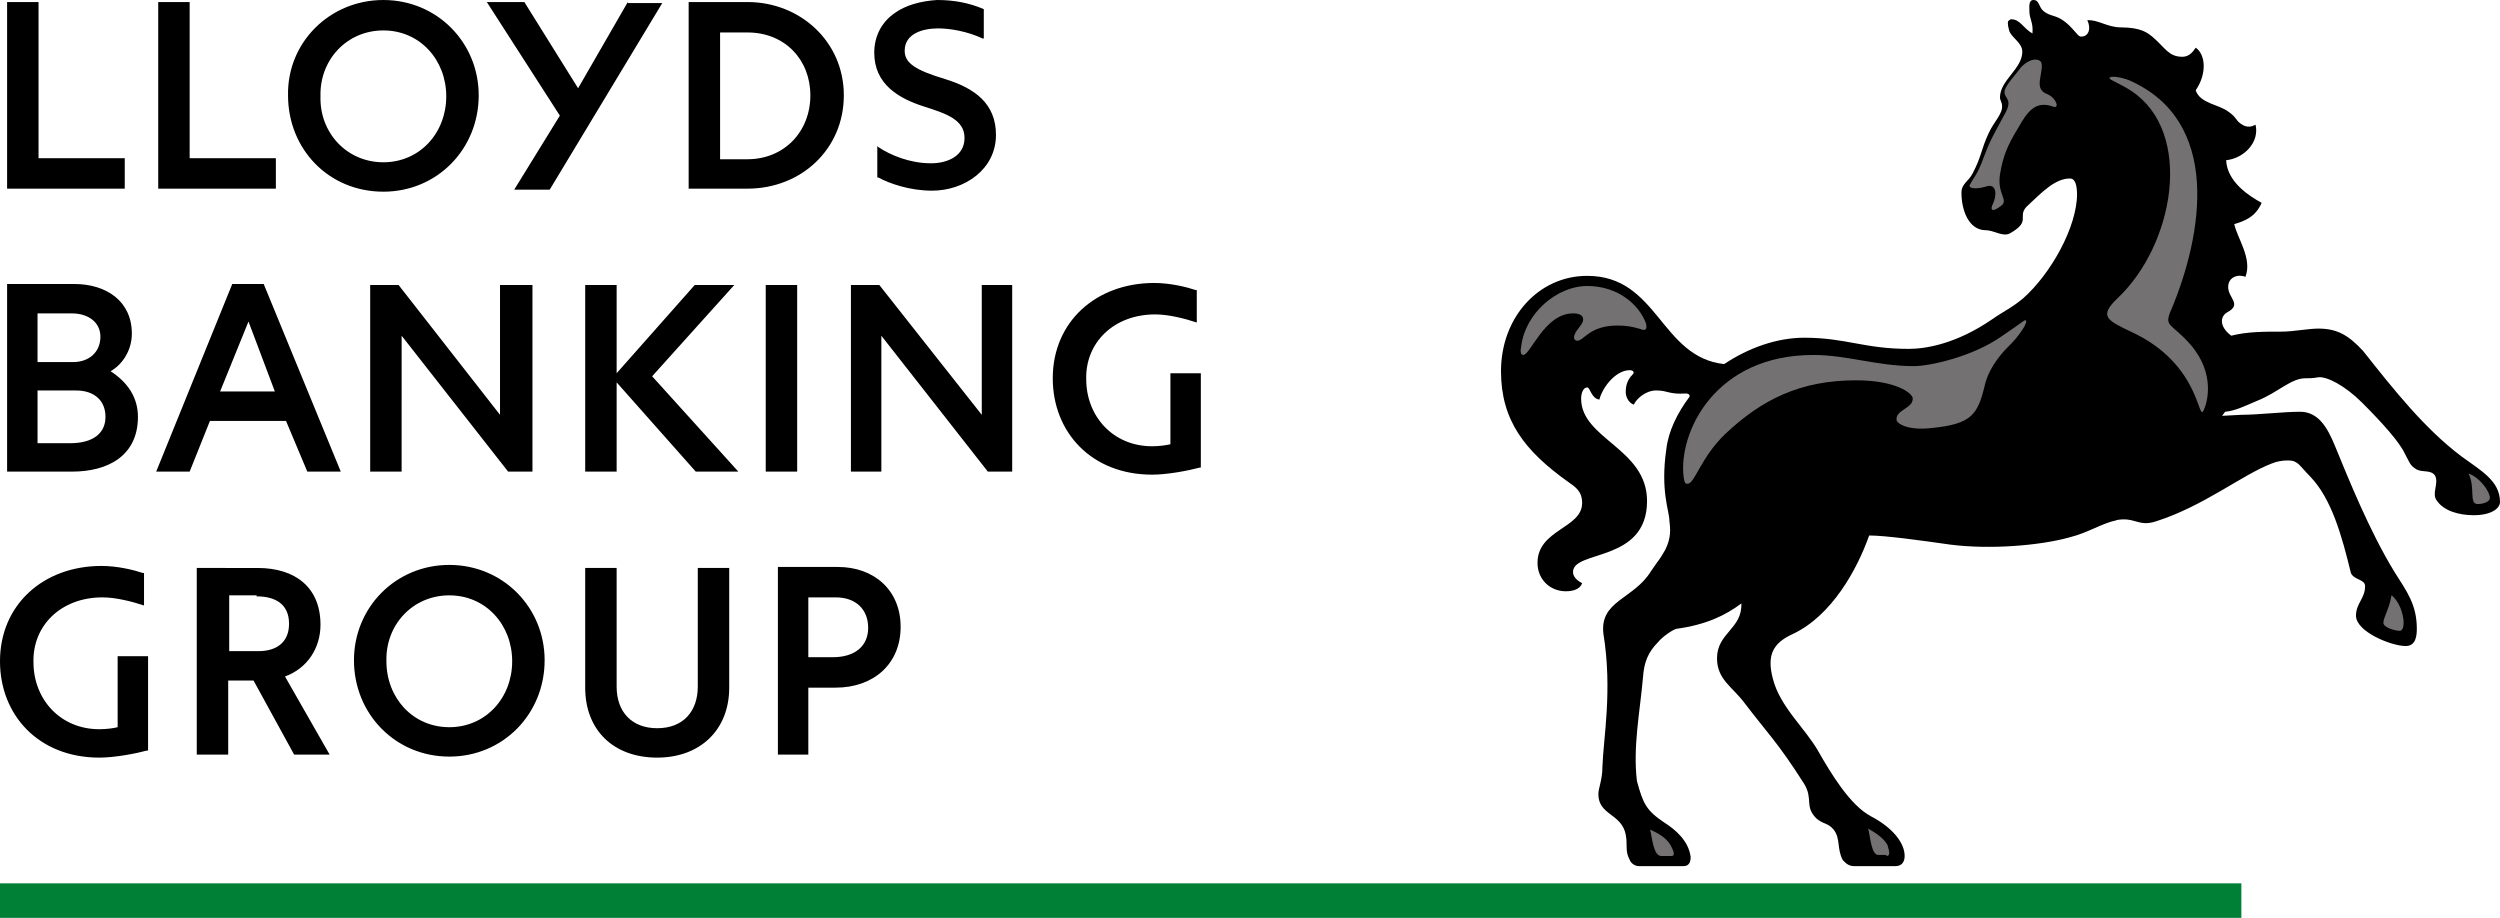 <?xml version="1.0" encoding="utf-8"?>
<!-- Generator: Adobe Illustrator 15.0.0, SVG Export Plug-In . SVG Version: 6.00 Build 0)  -->
<!DOCTYPE svg PUBLIC "-//W3C//DTD SVG 1.1//EN" "http://www.w3.org/Graphics/SVG/1.1/DTD/svg11.dtd">
<svg version="1.1" id="Layer_1" xmlns="http://www.w3.org/2000/svg" xmlns:xlink="http://www.w3.org/1999/xlink" x="0px" y="0px"
	 width="3588.68px" height="1317.54px" viewBox="114.087 164.571 3588.68 1317.54"
	 enable-background="new 114.087 164.571 3588.68 1317.54" xml:space="preserve">
<g>
	<path d="M3647.441,819.692c27.663,20.382,55.326,34.944,55.326,65.517c0,8.733-11.648,18.93-37.854,18.93
		c-20.381,0-42.221-5.823-52.411-20.381c-8.739-10.191,2.909-24.749-2.915-36.396c-5.818-8.734-17.467-4.367-26.2-8.734
		c-10.196-5.824-10.196-10.19-17.472-23.291c-7.282-16.015-32.03-43.678-61.146-72.793c-24.748-24.748-50.954-37.854-62.603-36.396
		c-8.733,1.458-11.647,1.458-18.929,1.458c-20.377,0-39.307,20.381-68.427,32.035c-20.382,8.733-32.029,14.557-46.588,16.015
		l-4.371,5.824l27.662-1.463c24.749,0,59.693-4.366,84.441-4.366c26.206,0,39.312,23.291,49.502,48.039
		c20.382,49.502,49.503,122.295,85.894,181.987c17.473,27.658,32.035,46.588,32.035,81.527c0,10.19-1.457,24.748-16.015,24.748
		c-20.382,0-71.342-20.382-71.342-43.678c0-17.467,13.106-24.749,13.106-42.215c0-10.196-16.016-8.739-20.382-18.931
		c-13.105-53.863-27.663-106.274-58.235-138.31c-16.016-16.015-17.467-23.291-32.03-23.291c-8.733,0-16.015,1.457-23.291,4.372
		c-42.221,16.015-97.541,61.145-165.973,82.983c-26.2,8.733-30.572-7.281-58.23-1.457h1.457
		c-21.839,4.367-39.306,17.467-68.426,24.748c-42.221,11.648-113.562,17.468-170.34,10.191
		c-40.769-5.818-93.181-13.101-116.472-13.101c-17.467,49.497-53.863,115.014-109.189,141.22
		c-29.115,13.101-37.854,30.572-29.115,64.055c10.191,40.769,46.588,71.341,65.512,104.822
		c17.473,30.572,45.13,77.165,75.702,93.181c30.578,16.015,48.045,37.854,48.045,56.777c0,8.739-4.372,14.558-13.105,14.558h-59.692
		c-8.733,0-13.106-5.818-16.016-8.733c-8.733-16.015-2.909-30.572-13.105-43.678c-8.733-10.19-14.558-7.281-24.748-16.015
		c-17.467-17.467-4.372-27.658-17.467-49.496c-37.859-59.698-53.869-74.251-85.898-116.472
		c-17.467-23.291-39.307-33.487-39.307-64.06c0-36.396,36.397-42.215,34.939-78.611c-23.285,17.467-50.948,30.572-93.175,36.396
		c-5.824,1.457-20.382,11.643-26.2,18.924c-14.558,14.558-20.382,29.12-21.839,50.954c-4.372,49.502-14.558,98.999-8.733,148.501
		c8.733,32.03,13.1,42.221,39.306,59.693c16.015,10.19,34.944,26.205,37.854,49.502c0,5.818-1.457,13.1-10.19,13.1h-64.06
		c-5.824,0-11.648-4.366-13.105-8.733c-7.281-13.1-2.909-21.839-5.824-36.396c-5.818-30.573-39.306-27.658-39.306-58.236
		c0-8.733,5.824-20.376,5.824-39.306c1.457-42.215,14.557-109.189,1.457-190.716c-5.824-48.045,43.678-49.502,68.426-90.271
		c16.016-23.291,10.196-13.101,20.382-30.573c8.733-17.467,7.281-30.572,5.824-42.215c0-13.105-13.105-42.221-4.372-101.913
		c2.915-26.206,16.015-52.412,33.487-75.703c0-1.457,0-4.372-5.824-4.372c-24.748,1.458-24.748-4.366-42.221-4.366
		c-16.015,0-29.12,13.101-32.029,20.376c-8.733-2.909-11.648-13.1-11.648-17.467c0-8.733,1.463-17.467,10.196-26.206
		c2.909-2.909,0-5.818-4.372-5.818c-20.382,0-39.306,24.748-43.678,42.216c-11.644-1.458-13.101-17.468-17.467-17.468
		c-5.824,0-8.733,8.734-8.733,16.016c0,58.235,94.626,71.341,94.626,147.043c0,88.809-106.274,69.878-106.274,101.914
		c0,5.818,4.372,11.643,13.105,16.015c-2.909,8.733-13.105,11.643-23.291,11.643c-23.291,0-40.769-17.467-40.769-40.764
		c0-48.045,64.06-49.502,64.06-85.898c0-17.467-10.19-23.291-20.382-30.572c-61.145-43.678-96.089-87.351-96.089-158.687
		c0-77.16,53.868-136.853,123.752-136.853c101.914,0,104.823,116.466,196.54,126.662c34.945-23.297,75.703-37.859,115.02-37.859
		c59.692,0,85.893,16.021,149.953,16.021c24.748,0,68.426-7.282,119.38-42.221c18.925-13.105,27.663-16.016,45.13-30.573
		c39.306-34.944,77.16-101.913,77.16-149.952v2.909c0-16.015-2.909-24.748-10.191-24.748c-21.839,0-40.769,20.376-62.607,40.763
		c-13.1,14.558,7.281,20.382-23.291,37.854c-10.19,5.824-23.291-4.367-34.938-4.367c-24.754,0-34.945-29.12-34.945-53.863
		c0-13.105,10.191-16.021,16.016-27.663c13.105-24.748,11.647-33.487,23.291-58.235c7.281-16.016,20.381-27.663,18.929-39.306
		c0-4.372-2.914-7.282-2.914-11.648c0-24.748,32.035-40.769,32.035-65.518c0-13.105-16.016-20.381-18.93-30.572
		c-2.909-10.19-1.457-13.105-1.457-13.105c1.457-1.457,2.909-2.909,4.372-2.909c13.1,0,17.467,13.105,30.572,20.382
		c1.457-16.021-4.372-20.382-4.372-32.035c0-5.819-1.457-16.016,5.824-16.016c8.733,0,7.281,10.196,14.558,16.016
		c8.733,7.281,17.467,5.824,27.663,13.105c13.1,8.733,20.376,21.839,24.748,23.291c13.105,1.457,16.015-13.105,10.19-23.291
		c14.558-1.457,29.12,10.19,48.045,10.19c30.572,0,39.306,8.739,45.13,13.105c18.925,16.016,23.291,29.121,43.678,29.121
		c10.191,0,16.016-8.733,18.925-13.105c14.558,10.195,16.015,37.859,0,61.149c5.824,18.925,33.487,20.377,46.587,30.573
		c13.106,8.733,10.196,13.1,20.382,18.924c7.281,4.372,13.105,2.915,18.93,0c5.819,24.754-16.015,48.045-42.221,50.954
		c1.458,32.035,34.944,52.411,50.954,61.15c-8.733,20.376-24.748,26.2-39.306,30.572c4.366,20.376,26.2,49.497,16.015,75.702
		c-10.196-4.372-24.754,0-24.754,14.558c0,16.016,20.382,24.749-1.457,36.396c-10.19,5.819-11.643,20.377,5.824,33.482
		c23.291-5.824,46.588-5.824,72.793-5.824c16.016,0,37.854-4.367,52.411-4.367c27.663,0,43.679,10.191,64.055,32.03
		C3549.899,723.609,3595.029,780.387,3647.441,819.692"/>
	<path fill="#747172" d="M2300.764,674.106c10.19,0,30.572-59.693,71.335-59.693c11.648,0,14.558,4.367,14.558,8.733
		c0,8.733-13.105,16.016-13.105,26.206c0,1.457,1.463,4.366,4.372,4.366c10.191,0,17.467-21.839,58.235-21.839
		c11.644,0,20.382,1.458,30.573,4.372c4.372,1.458,13.105,5.824,10.19-7.281c-10.19-27.663-40.764-53.863-84.441-53.863
		s-88.808,39.306-94.632,85.894C2296.392,668.282,2296.392,674.106,2300.764,674.106 M3053.448,299.944
		c-11.647-4.366-13.105-11.643-10.196-26.2c2.915-16.015,2.915-21.839-4.366-23.291c-5.824-1.463-14.558,1.457-23.291,10.191
		c-7.287,10.19-18.93,21.839-23.297,32.029c-4.366,13.105,11.648,11.648,1.463,32.035c-18.93,34.939-23.296,42.216-32.035,65.518
		c-8.733,24.748-14.558,29.12-18.924,37.854c-5.824,7.281,7.281,8.733,21.839,4.366c16.015-5.818,16.015,13.106,10.19,24.754
		c-4.372,8.733-1.457,13.101,11.648,2.909c11.643-8.733-5.824-16.015-1.463-45.13c4.372-26.205,10.196-40.763,26.206-66.969
		c13.105-23.291,24.748-39.312,49.502-30.572C3070.914,321.783,3066.548,305.768,3053.448,299.944 M3558.632,1070.101
		c4.372,0,5.824-5.824,5.824-11.644c0-13.104-7.281-32.035-17.467-39.311c-2.909,18.93-11.647,32.035-11.647,39.311
		C3535.342,1065.734,3552.814,1070.101,3558.632,1070.101 M3670.737,888.119c7.281,0,17.467-2.915,17.467-8.739
		c0-10.191-16.015-30.572-30.572-34.939C3667.823,864.828,3657.637,888.119,3670.737,888.119 M3172.828,640.619
		c101.908,46.593,96.089,133.938,104.822,112.104c4.367-8.733,17.467-50.949-18.929-93.175
		c-27.663-32.029-39.307-24.748-27.663-50.954c45.135-107.732,72.793-270.796-61.146-329.026
		c-16.015-5.824-27.657-5.824-27.657-2.914c0,2.914,14.552,7.281,32.029,18.929c88.809,59.693,61.146,219.843-20.381,296.997
		C3126.236,618.78,3139.341,624.604,3172.828,640.619 M2821.957,1393.308c7.282,0,2.915-10.196,1.463-16.021
		c-5.824-10.19-17.472-17.467-27.663-23.291c2.909,10.196,4.372,37.854,14.558,37.854h11.643 M2513.319,1393.308
		c7.281,0,1.457-10.196-1.457-16.021c-5.824-10.19-18.93-17.467-29.121-21.839c2.909,10.196,4.372,37.859,16.016,37.859H2513.319
		 M2887.475,778.928c56.783-5.824,65.517-18.93,75.702-61.145c4.372-20.382,18.93-40.769,32.035-53.863
		c8.733-8.739,16.015-16.021,24.748-30.578c2.909-5.818,4.372-10.19,0-8.733c-5.824,4.372-24.748,17.473-33.481,23.291
		c-39.312,27.663-100.456,42.221-125.205,42.221c-52.411,0-96.089-16.015-144.134-16.015
		c-141.214,0-193.625,110.646-186.349,174.701c1.462,10.195,2.914,10.195,5.823,10.195c10.196,0,18.93-37.854,53.869-71.341
		c52.406-49.502,107.732-77.16,187.807-77.16c58.23,0,81.526,18.925,81.526,26.201c0,14.557-24.748,16.015-23.291,30.572
		C2836.521,771.647,2851.078,783.301,2887.475,778.928"/>
	<path fill="#008037" d="M114.087,1432.614H3331.52v49.497H114.087V1432.614z"/>
	<path d="M1830.565,580.959c-13.105-4.367-36.396-10.191-59.693-10.191c-82.983,0-145.591,55.321-145.591,136.853
		c0,77.165,55.326,138.311,142.682,138.311c21.834,0,52.411-5.824,68.427-10.19h1.457V700.339h-43.678v101.914
		c-5.824,1.457-16.016,2.909-26.2,2.909c-56.784,0-94.633-43.673-94.633-96.09c-1.457-52.411,39.307-93.174,98.999-93.174
		c18.93,0,42.221,5.823,59.693,11.647v-46.593 M319.366,987.15c-13.105-4.372-36.396-10.196-59.693-10.196
		c-82.983,0-145.586,55.326-145.586,136.853c0,77.16,55.321,138.305,142.677,138.305c21.839,0,52.411-5.819,68.427-10.191h1.457
		v-135.395H282.97v101.913c-5.824,1.457-16.015,2.909-26.2,2.909c-56.784,0-94.632-43.678-94.632-96.089
		c-1.458-52.411,39.306-93.175,98.998-93.175c18.93,0,42.221,5.818,59.693,11.643v-46.587h-1.463V987.15z M759.039,1208.444
		c52.411,0,90.266-42.221,90.266-94.633c0-52.411-37.854-94.632-90.266-94.632s-91.718,42.221-90.266,94.632
		C668.78,1166.218,706.628,1208.444,759.039,1208.444z M759.039,975.496c77.165,0,136.853,61.146,136.853,136.854
		c0,77.159-59.692,138.304-136.853,138.304s-136.853-61.145-136.853-138.304C622.192,1036.646,681.879,975.496,759.039,975.496z
		 M470.777,626.089l37.859,100.456h-78.617L470.777,626.089z M555.223,841.558h48.039L492.615,572.225h-45.13L338.296,841.558
		h48.039l29.12-72.787h109.189L555.223,841.558L555.223,841.558z M1523.377,573.677v186.349l-147.044-186.349h-40.769v267.881
		h43.679V646.47l152.867,195.088h34.944V573.677H1523.377L1523.377,573.677z M217.453,614.446c21.839,0,40.769,11.643,40.769,33.481
		s-16.016,36.396-39.307,36.396h-50.954v-69.878H217.453z M482.424,1020.632c27.664,0,46.588,11.648,46.588,39.312
		c0,26.2-17.467,39.306-43.678,39.306h-42.216v-80.074h39.306V1020.632L482.424,1020.632z M1313.732,1022.089
		c29.114,0,46.587,17.467,46.587,43.673s-18.93,42.221-50.954,42.221h-34.944v-85.894H1313.732z M223.282,725.093
		c26.205,0,42.221,14.558,42.221,37.854c0,23.297-17.467,37.854-50.954,37.854h-46.588v-75.702h55.321V725.093z M1258.406,573.677
		h-45.13v267.882h45.13V573.677z M124.283,167.491v267.882h168.883v-43.679H169.413V167.491H124.283L124.283,167.491z
		 M341.205,167.491v267.882h168.882v-43.679H386.335V167.491H341.205L341.205,167.491z M1015.278,167.491l-71.341,123.747
		l-77.16-123.747h-53.869L917.737,330.55l-65.518,106.274h50.954l161.596-267.881h-49.497v-1.452H1015.278z M1187.064,211.169
		c53.869,0,90.271,39.306,90.271,90.266c0,52.411-37.854,91.717-90.271,91.717h-39.306V211.169H1187.064z M1398.172,183.506
		c-18.93,13.105-29.12,33.481-29.12,56.778c0,45.136,34.944,65.517,71.341,77.165c32.03,10.19,58.23,18.924,58.23,45.13
		c0,26.2-24.748,36.396-48.039,36.396c-30.572,0-58.235-11.648-75.703-23.291l-1.457-1.463v45.136h1.457
		c16.016,8.733,45.131,18.924,77.16,18.924c46.588,0,91.718-30.572,91.718-80.074c0-45.13-30.572-66.969-72.788-80.069
		c-43.678-13.105-58.235-23.296-58.235-40.769c0-24.748,26.2-32.029,48.039-32.029c17.473,0,42.221,4.366,64.06,14.558h1.458
		v-42.221c-20.382-8.733-42.221-13.105-66.97-13.105C1436.022,166.033,1414.182,171.857,1398.172,183.506L1398.172,183.506z
		 M1115.729,979.868v170.34c0,34.939-20.382,59.693-58.236,59.693c-36.396,0-58.235-23.291-58.235-59.693v-170.34h-45.13v171.792
		c0,61.145,40.769,100.451,103.365,100.451c61.146,0,103.365-39.307,103.365-100.451V979.868H1115.729L1115.729,979.868z
		 M1111.362,573.677L999.257,700.339V573.677h-45.13v267.882h45.13V713.444l113.557,128.114h61.15l-123.753-136.854l117.929-131.028
		H1111.362L1111.362,573.677z M664.407,397.518c52.416,0,90.271-42.221,90.271-94.632c0-52.412-37.854-94.633-90.271-94.633
		c-52.412,0-91.718,42.221-90.266,94.633C572.69,355.298,611.995,397.518,664.407,397.518z M1230.742,979.868v267.882h43.678v-96.09
		h39.312c53.863,0,93.175-33.487,93.175-87.355c0-52.412-37.854-85.894-90.266-85.894h-85.898V979.868z M831.837,573.677v186.35
		l-145.591-186.35h-40.764v267.882h45.13V646.47l152.868,195.088h34.938V573.677H831.837L831.837,573.677z M396.526,979.868v267.882
		h45.136v-106.275h36.391l58.236,106.275h50.954l-64.055-112.104c32.03-11.648,50.948-40.769,50.948-74.251
		c0-53.863-36.396-81.526-90.265-81.526H396.526L396.526,979.868z M124.283,573.677v267.882h93.175
		c52.411,0,94.632-23.291,94.632-78.612c0-27.663-14.558-49.502-39.306-65.517c16.015-8.733,30.572-29.12,30.572-53.863
		c0-46.593-36.396-71.341-82.983-71.341h-96.09V573.677z M1102.628,167.491v267.882h84.441c77.165,0,138.31-56.784,138.31-133.938
		c0-77.165-62.602-133.938-138.31-133.938h-84.441V167.491z M664.407,164.576c77.165,0,136.853,61.15,136.853,136.853
		c0,77.16-59.693,138.306-136.853,138.306c-78.612,0-136.853-61.146-136.853-138.306
		C526.103,225.726,587.247,164.576,664.407,164.576z"/>
</g>
</svg>
